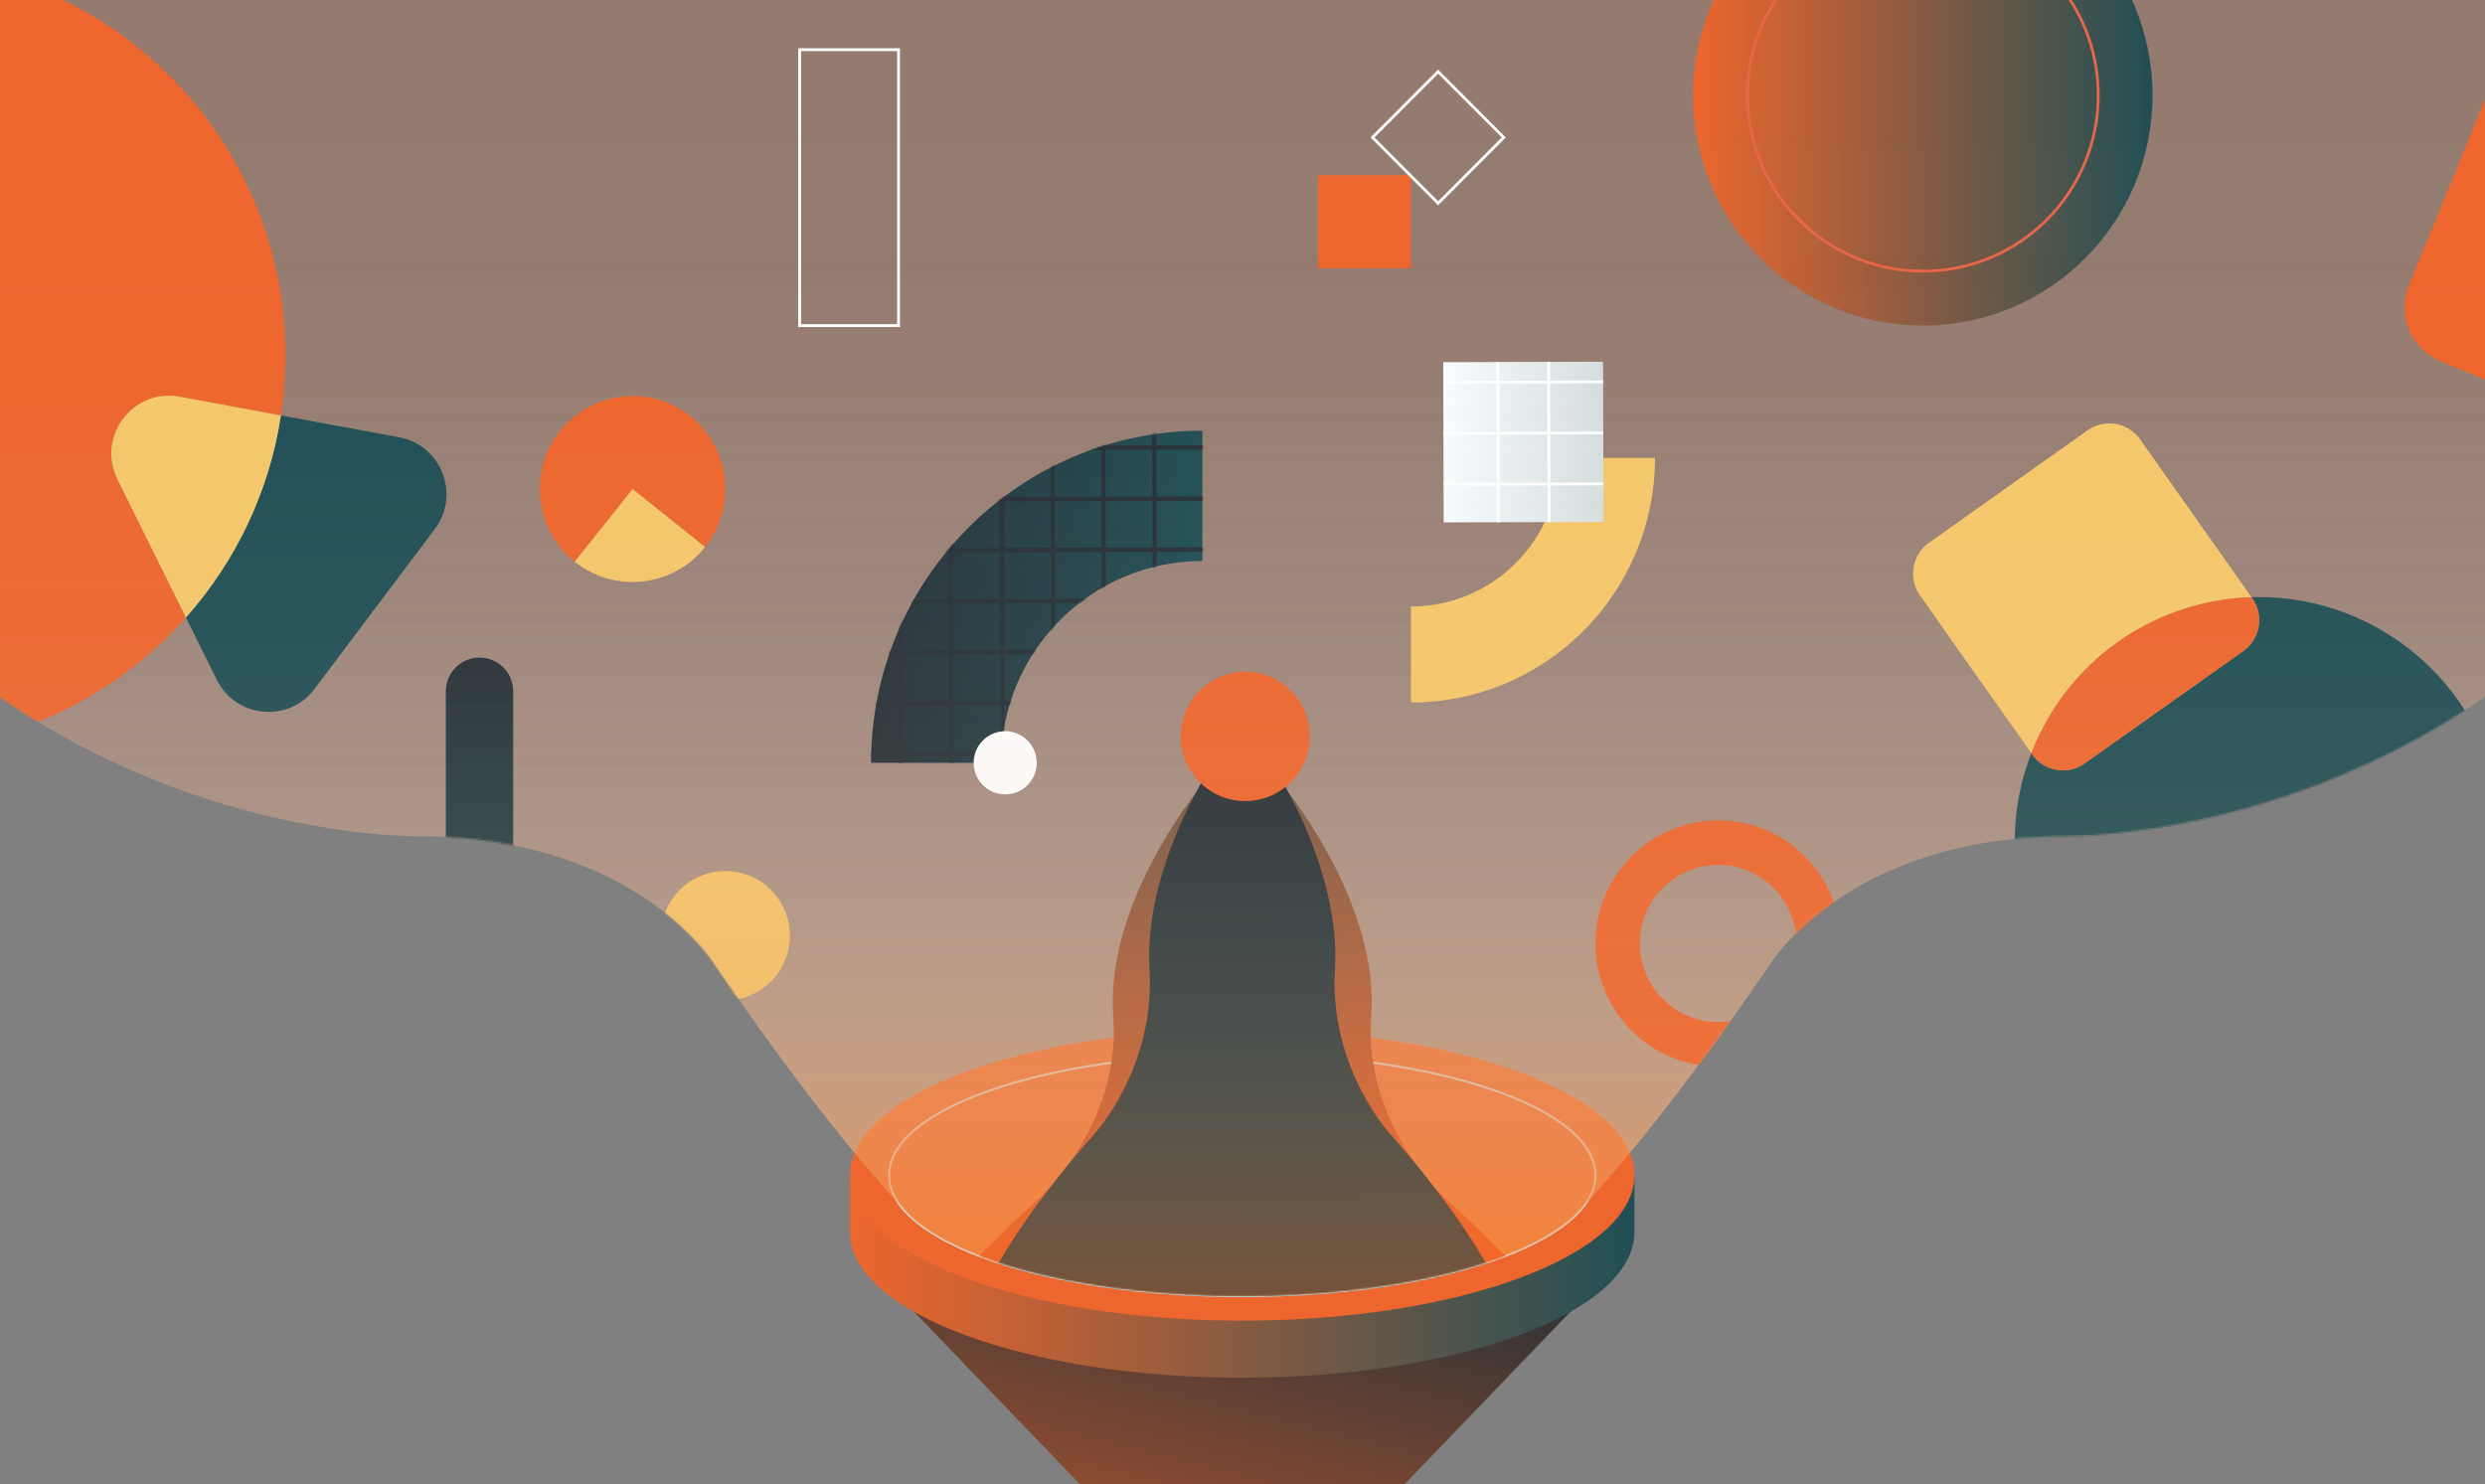 <svg width="1440" height="860" viewBox="0 0 1440 860" fill="none" xmlns="http://www.w3.org/2000/svg">
<rect x="0" y="0" width="1440" height="860" fill="#808080" stroke="none"/>
<g clip-path="url(#clip0_504_7128)">
<g clip-path="url(#clip1_504_7128)">
<path d="M719.849 -10.551H-101.932V306.521C38.678 490.105 245.252 484.604 245.252 484.604C367.962 485.826 413.138 557.426 413.138 557.426C467.354 637.133 505.416 680.972 521.539 698.379C523.811 701.428 526.685 704.393 530.077 707.266C530.131 707.32 530.169 707.35 530.169 707.35H530.184C560.616 732.995 634.065 751.074 719.842 751.074C805.618 751.074 879.068 732.995 909.499 707.35H909.515C909.515 707.35 909.553 707.32 909.606 707.266C913.006 704.393 915.872 701.428 918.144 698.379C934.275 680.972 972.33 637.133 1026.55 557.426C1026.55 557.426 1071.72 485.826 1194.43 484.604C1194.43 484.604 1401.01 490.113 1541.62 306.521V-10.551H719.834H719.849Z" fill="url(#paint0_linear_504_7128)"/>
<path d="M719.856 756.958H526.631L664.123 899.974C694.562 931.64 745.142 931.64 775.582 899.974L913.074 756.958H719.848H719.856Z" fill="url(#paint1_linear_504_7128)"/>
<path d="M928.999 680.964C894.359 650.811 813.759 629.667 719.848 629.667C625.938 629.667 545.338 650.804 510.698 680.964H492.585V714.013C492.585 760.595 594.332 798.351 719.848 798.351C845.364 798.351 947.111 760.595 947.111 714.013V680.964H928.999Z" fill="url(#paint2_linear_504_7128)"/>
<path d="M719.856 765.303C845.369 765.303 947.119 727.544 947.119 680.965C947.119 634.386 845.369 596.627 719.856 596.627C594.342 596.627 492.593 634.386 492.593 680.965C492.593 727.544 594.342 765.303 719.856 765.303Z" fill="#ED662D"/>
<path d="M719.857 751.075C832.892 751.075 924.524 719.686 924.524 680.965C924.524 642.245 832.892 610.855 719.857 610.855C606.822 610.855 515.189 642.245 515.189 680.965C515.189 719.686 606.822 751.075 719.857 751.075Z" stroke="#D5DDDE" stroke-width="1.212" stroke-miterlimit="10"/>
<path opacity="0.2" d="M719.849 -9.196H-101.932V306.521C38.678 490.106 245.252 484.604 245.252 484.604C367.962 485.826 413.138 557.426 413.138 557.426C467.354 637.134 505.416 680.972 521.539 698.379C523.811 701.428 526.685 704.393 530.077 707.266C530.131 707.32 530.169 707.35 530.169 707.35H530.184C560.616 732.995 634.065 751.074 719.842 751.074C805.618 751.074 879.068 732.995 909.499 707.35H909.515C909.515 707.35 909.553 707.32 909.606 707.266C913.006 704.393 915.872 701.428 918.144 698.379C934.275 680.972 972.33 637.134 1026.55 557.426C1026.55 557.426 1071.72 485.826 1194.43 484.604C1194.43 484.604 1401.01 490.113 1541.62 306.521V-9.196H719.834H719.849Z" fill="#ED662D"/>
<path d="M719.849 -9.196H-101.932V306.521C38.678 490.106 245.252 484.604 245.252 484.604C367.962 485.826 413.138 557.426 413.138 557.426C467.354 637.134 505.416 680.972 521.539 698.379C523.811 701.428 526.685 704.393 530.077 707.266C530.131 707.32 530.169 707.35 530.169 707.35H530.184C560.616 732.995 634.065 751.074 719.842 751.074C805.618 751.074 879.068 732.995 909.499 707.35H909.515C909.515 707.35 909.553 707.32 909.606 707.266C913.006 704.393 915.872 701.428 918.144 698.379C934.275 680.972 972.33 637.134 1026.55 557.426C1026.55 557.426 1071.72 485.826 1194.43 484.604C1194.43 484.604 1401.01 490.113 1541.62 306.521V-9.196H719.834H719.849Z" fill="url(#paint3_linear_504_7128)"/>
<mask id="mask0_504_7128" style="mask-type:luminance" maskUnits="userSpaceOnUse" x="-102" y="-8" width="1644" height="760">
<path d="M719.849 -7.479H-101.932V306.521C38.678 490.106 245.252 484.604 245.252 484.604C367.962 485.827 413.138 557.426 413.138 557.426C467.354 637.134 505.416 680.972 521.539 698.38C523.811 701.428 526.685 704.393 530.077 707.266C530.131 707.32 530.169 707.351 530.169 707.351H530.184C560.616 732.995 634.065 751.075 719.842 751.075C805.618 751.075 879.068 732.995 909.499 707.351H909.515C909.515 707.351 909.553 707.32 909.606 707.266C913.006 704.393 915.872 701.428 918.144 698.38C934.275 680.972 972.33 637.134 1026.55 557.426C1026.55 557.426 1071.72 485.827 1194.43 484.604C1194.43 484.604 1401.01 490.113 1541.62 306.521V-7.479H719.834H719.849Z" fill="white"/>
</mask>
<g mask="url(#mask0_504_7128)">
<path d="M839.389 696.178C839.389 696.178 789.778 653.348 794.603 588.893C799.429 524.43 746.371 459.111 746.371 459.111H693.321C693.321 459.111 640.271 524.438 645.089 588.893C649.915 653.356 600.303 696.178 600.303 696.178C520.381 768.855 503.847 812.121 503.847 812.121H935.853C935.853 812.121 919.319 768.863 839.397 696.178H839.389Z" fill="url(#paint4_linear_504_7128)"/>
<path d="M805.74 657.375C805.74 657.375 770.094 619.138 773.562 561.583C777.031 504.035 738.907 445.708 738.907 445.708H700.784C700.784 445.708 662.66 504.035 666.129 561.583C669.597 619.13 633.951 657.375 633.951 657.375C576.526 722.266 564.641 760.893 564.641 760.893H875.05C875.05 760.893 863.166 722.266 805.74 657.375Z" fill="url(#paint5_linear_504_7128)"/>
<path d="M721.588 464.209C742.23 464.209 758.964 447.435 758.964 426.743C758.964 406.051 742.23 389.277 721.588 389.277C700.945 389.277 684.211 406.051 684.211 426.743C684.211 447.435 700.945 464.209 721.588 464.209Z" fill="#ED662D"/>
<path d="M420.342 579.693C440.984 579.693 457.718 562.919 457.718 542.227C457.718 521.536 440.984 504.762 420.342 504.762C399.699 504.762 382.965 521.536 382.965 542.227C382.965 562.919 399.699 579.693 420.342 579.693Z" fill="#F6C76A"/>
<path d="M104.07 229.885L162.807 240.736C164.538 229.389 165.429 217.766 165.429 205.937C165.429 79.694 63.332 -22.648 -62.611 -22.648C-188.554 -22.648 -290.651 79.694 -290.651 205.937C-290.651 332.181 -188.554 434.522 -62.611 434.522C5.144 434.522 65.985 404.889 107.752 357.863L68.051 277.789C55.785 253.046 76.962 224.88 104.07 229.893V229.885Z" fill="#ED662D"/>
<path d="M231.317 253.398L162.807 240.744C156.015 285.332 136.354 325.671 107.76 357.864L125.644 393.931C136.713 416.252 167.343 419.094 182.307 399.188L251.968 306.552C266.932 286.646 255.772 257.914 231.317 253.398Z" fill="#204F55"/>
<path d="M104.07 229.886C76.962 224.88 55.785 253.039 68.051 277.782L107.752 357.856C136.347 325.663 156.007 285.324 162.8 240.736L104.063 229.886H104.07Z" fill="#F6C76A"/>
<path d="M1299.94 377.265L1208.02 442.408C1198.17 449.392 1184.53 447.046 1177.56 437.166L1177.09 436.501C1152.9 498.732 1175.4 571.364 1233.97 608.073C1300.22 649.604 1387.5 629.431 1428.94 563.027C1470.37 496.623 1450.24 409.129 1384 367.598C1359.33 352.132 1331.74 345.232 1304.69 346.08L1305.16 346.737C1312.13 356.61 1309.79 370.281 1299.93 377.265H1299.94Z" fill="#204F55"/>
<path d="M1209.73 249.364L1117.81 314.507C1107.96 321.491 1105.62 335.154 1112.58 345.034L1177.1 436.509C1180.27 428.34 1184.24 420.355 1189.04 412.653C1215.04 370.976 1259.11 347.517 1304.7 346.088L1240.18 254.613C1233.21 244.741 1219.58 242.395 1209.72 249.371L1209.73 249.364Z" fill="#F6C76A"/>
<path d="M1189.04 412.645C1184.24 420.347 1180.27 428.333 1177.1 436.501L1177.57 437.166C1184.54 447.039 1198.17 449.385 1208.03 442.408L1299.95 377.265C1309.79 370.281 1312.14 356.618 1305.18 346.738L1304.71 346.081C1259.12 347.51 1215.05 370.969 1189.05 412.645H1189.04Z" fill="#ED662D"/>
<path d="M1520.98 -52.191L1719.94 29.481C1737.02 36.495 1745.21 56.09 1738.22 73.217L1656.74 272.652C1649.74 289.779 1630.19 297.988 1613.11 290.975L1414.15 209.302C1397.06 202.288 1388.87 182.693 1395.87 165.566L1477.35 -33.869C1484.34 -50.996 1503.89 -59.205 1520.98 -52.191Z" fill="#ED662D"/>
<path d="M297.387 400.624C297.387 389.816 288.647 381.055 277.864 381.055C267.082 381.055 258.341 389.816 258.341 400.624V586.318C258.341 597.126 267.082 605.887 277.864 605.887C288.647 605.887 297.387 597.126 297.387 586.318V400.624Z" fill="url(#paint6_linear_504_7128)"/>
<path d="M520.686 28.794H463.367V188.675H520.686V28.794Z" stroke="white" stroke-width="1.649" stroke-miterlimit="10"/>
<path d="M1114.23 188.675C1187.74 188.675 1247.34 128.938 1247.34 55.249C1247.34 -18.44 1187.74 -78.177 1114.23 -78.177C1040.71 -78.177 981.119 -18.44 981.119 55.249C981.119 128.938 1040.71 188.675 1114.23 188.675Z" fill="url(#paint7_linear_504_7128)"/>
<path d="M1114.23 157.147C1170.37 157.147 1215.88 111.525 1215.88 55.249C1215.88 -1.028 1170.37 -46.649 1114.23 -46.649C1058.09 -46.649 1012.57 -1.028 1012.57 55.249C1012.57 111.525 1058.09 157.147 1114.23 157.147Z" stroke="#E86548" stroke-width="1.649" stroke-miterlimit="10"/>
<path d="M817.586 101.503H763.797V155.421H817.586V101.503Z" fill="#ED662D"/>
<path d="M871.403 79.649L833.369 41.524L795.334 79.65L833.369 117.775L871.403 79.649Z" stroke="white" stroke-width="1.649" stroke-miterlimit="10"/>
<path d="M995.665 475.419C956.375 475.419 924.518 507.345 924.518 546.736C924.518 586.128 956.367 618.053 995.665 618.053C1034.96 618.053 1066.81 586.128 1066.81 546.736C1066.81 507.345 1034.96 475.419 995.665 475.419ZM995.665 592.248C970.585 592.248 950.254 571.869 950.254 546.728C950.254 521.588 970.585 501.209 995.665 501.209C1020.75 501.209 1041.08 521.588 1041.08 546.728C1041.08 571.869 1020.75 592.248 995.665 592.248Z" fill="#ED662D"/>
</g>
<path d="M580.092 442.041C580.092 377.456 632.326 325.097 696.758 325.097V249.584C590.719 249.584 504.76 335.749 504.76 442.041H580.092Z" fill="url(#paint8_linear_504_7128)"/>
<mask id="mask1_504_7128" style="mask-type:luminance" maskUnits="userSpaceOnUse" x="504" y="249" width="193" height="194">
<path d="M580.093 442.041C580.093 377.456 632.327 325.097 696.759 325.097V249.584C590.72 249.584 504.761 335.749 504.761 442.041H580.093Z" fill="white"/>
</mask>
<g mask="url(#mask1_504_7128)">
<path d="M489.857 259.915L711.586 259.259" stroke="#263036" stroke-width="2.547" stroke-miterlimit="10"/>
<path d="M489.95 289.479L711.67 288.824" stroke="#263036" stroke-width="2.547" stroke-miterlimit="10"/>
<path d="M489.95 319.036L711.67 318.381" stroke="#263036" stroke-width="2.547" stroke-miterlimit="10"/>
<path d="M489.95 348.6L711.67 347.944" stroke="#263036" stroke-width="2.547" stroke-miterlimit="10"/>
<path d="M489.95 378.165L711.67 377.509" stroke="#263036" stroke-width="2.547" stroke-miterlimit="10"/>
<path d="M489.95 407.722L711.67 407.066" stroke="#263036" stroke-width="2.547" stroke-miterlimit="10"/>
<path d="M489.95 437.286L711.67 436.631" stroke="#263036" stroke-width="2.547" stroke-miterlimit="10"/>
<path d="M521.395 248.171L521.967 442.874" stroke="#263036" stroke-width="2.391" stroke-miterlimit="10"/>
<path d="M550.88 248.27L551.46 442.973" stroke="#263036" stroke-width="2.391" stroke-miterlimit="10"/>
<path d="M580.375 248.361L580.946 443.072" stroke="#263036" stroke-width="2.391" stroke-miterlimit="10"/>
<path d="M609.868 248.46L610.44 443.163" stroke="#263036" stroke-width="2.391" stroke-miterlimit="10"/>
<path d="M639.355 248.553L639.934 443.263" stroke="#263036" stroke-width="2.391" stroke-miterlimit="10"/>
<path d="M668.85 248.652L669.421 443.355" stroke="#263036" stroke-width="2.391" stroke-miterlimit="10"/>
</g>
<path d="M400.124 241.255C376.919 222.687 343.087 226.492 324.555 249.753C306.031 273.013 309.827 306.925 333.032 325.502L366.574 283.382L408.594 317.004C427.118 293.744 423.322 259.832 400.117 241.255H400.124Z" fill="#ED662D"/>
<path d="M333.04 325.501C356.245 344.07 390.076 340.264 408.608 317.004L366.589 283.382L333.047 325.501H333.04Z" fill="#F6C76A"/>
<path d="M582.486 460.357C592.577 460.357 600.758 452.156 600.758 442.041C600.758 431.925 592.577 423.724 582.486 423.724C572.394 423.724 564.213 431.925 564.213 442.041C564.213 452.156 572.394 460.357 582.486 460.357Z" fill="white"/>
<path d="M903.545 265.349C903.545 312.924 865.071 351.491 817.609 351.491V407.105C895.716 407.105 959.027 343.635 959.027 265.349H903.545Z" fill="#F6C76A"/>
<path d="M928.942 209.606L836.313 209.882L836.588 302.732L929.217 302.457L928.942 209.606Z" fill="url(#paint9_linear_504_7128)"/>
<path d="M836.347 221.556L928.969 221.289" stroke="white" stroke-width="1.649" stroke-miterlimit="10"/>
<path d="M836.432 251.12L929.061 250.846" stroke="white" stroke-width="1.649" stroke-miterlimit="10"/>
<path d="M836.515 280.685L929.144 280.41" stroke="white" stroke-width="1.649" stroke-miterlimit="10"/>
<path d="M867.869 209.812L868.144 302.654" stroke="white" stroke-width="1.649" stroke-miterlimit="10"/>
<path d="M897.363 209.719L897.637 302.57" stroke="white" stroke-width="1.649" stroke-miterlimit="10"/>
<path d="M720.011 -11.196H-101.77V306.521C38.84 490.106 245.413 484.604 245.413 484.604C368.124 485.826 413.299 557.426 413.299 557.426C467.515 637.134 505.578 680.972 521.701 698.379C523.973 701.428 526.847 704.393 530.239 707.266C530.292 707.32 530.331 707.35 530.331 707.35H530.346C560.778 732.995 634.227 751.074 720.003 751.074C805.78 751.074 879.229 732.995 909.661 707.35H909.676C909.676 707.35 909.714 707.32 909.768 707.266C913.168 704.393 916.034 701.428 918.306 698.379C934.436 680.972 972.491 637.134 1026.71 557.426C1026.71 557.426 1071.88 485.826 1194.59 484.604C1194.59 484.604 1401.17 490.113 1541.78 306.521V-11.196H719.996H720.011Z" fill="url(#paint10_linear_504_7128)"/>
</g>
</g>
<defs>
<linearGradient id="paint0_linear_504_7128" x1="719.849" y1="43.986" x2="719.849" y2="760.236" gradientUnits="userSpaceOnUse">
<stop stop-color="#D5DDDE" stop-opacity="0"/>
<stop offset="0.24" stop-color="#D5DDDE" stop-opacity="0.01"/>
<stop offset="0.43" stop-color="#D5DDDE" stop-opacity="0.06"/>
<stop offset="0.59" stop-color="#D5DDDE" stop-opacity="0.13"/>
<stop offset="0.74" stop-color="#D5DDDE" stop-opacity="0.23"/>
<stop offset="0.88" stop-color="#D5DDDE" stop-opacity="0.36"/>
<stop offset="1" stop-color="#D5DDDE" stop-opacity="0.5"/>
</linearGradient>
<linearGradient id="paint1_linear_504_7128" x1="644.768" y1="1056.52" x2="736.757" y2="691.277" gradientUnits="userSpaceOnUse">
<stop stop-color="#ED662D"/>
<stop offset="1" stop-color="#263036"/>
</linearGradient>
<linearGradient id="paint2_linear_504_7128" x1="492.593" y1="714.006" x2="947.111" y2="714.006" gradientUnits="userSpaceOnUse">
<stop stop-color="#ED662D"/>
<stop offset="1" stop-color="#204F55"/>
</linearGradient>
<linearGradient id="paint3_linear_504_7128" x1="719.849" y1="43.986" x2="719.849" y2="760.237" gradientUnits="userSpaceOnUse">
<stop stop-color="#D5DDDE" stop-opacity="0"/>
<stop offset="0.23" stop-color="#D5DCDA" stop-opacity="0.01"/>
<stop offset="0.41" stop-color="#D8D9D1" stop-opacity="0.05"/>
<stop offset="0.57" stop-color="#DCD5C1" stop-opacity="0.12"/>
<stop offset="0.71" stop-color="#E2D0AA" stop-opacity="0.21"/>
<stop offset="0.85" stop-color="#EAC98D" stop-opacity="0.33"/>
<stop offset="0.98" stop-color="#F3C069" stop-opacity="0.48"/>
<stop offset="1" stop-color="#F5BF64" stop-opacity="0.5"/>
</linearGradient>
<linearGradient id="paint4_linear_504_7128" x1="710.298" y1="718.72" x2="665.047" y2="278.208" gradientUnits="userSpaceOnUse">
<stop stop-color="#ED662D"/>
<stop offset="1" stop-color="#204F55"/>
</linearGradient>
<linearGradient id="paint5_linear_504_7128" x1="717.433" y1="453.526" x2="720.068" y2="787.676" gradientUnits="userSpaceOnUse">
<stop stop-color="#263036"/>
<stop offset="1" stop-color="#204F55"/>
</linearGradient>
<linearGradient id="paint6_linear_504_7128" x1="277.864" y1="382.713" x2="277.864" y2="602.579" gradientUnits="userSpaceOnUse">
<stop stop-color="#263036"/>
<stop offset="1" stop-color="#204F55"/>
</linearGradient>
<linearGradient id="paint7_linear_504_7128" x1="981.119" y1="55.249" x2="1247.34" y2="55.249" gradientUnits="userSpaceOnUse">
<stop stop-color="#ED662D"/>
<stop offset="1" stop-color="#204F55"/>
</linearGradient>
<linearGradient id="paint8_linear_504_7128" x1="504.767" y1="345.813" x2="696.765" y2="345.813" gradientUnits="userSpaceOnUse">
<stop stop-color="#263036"/>
<stop offset="1" stop-color="#204F55"/>
</linearGradient>
<linearGradient id="paint9_linear_504_7128" x1="836.443" y1="256.295" x2="929.072" y2="256.021" gradientUnits="userSpaceOnUse">
<stop stop-color="#F8FDFF"/>
<stop offset="1" stop-color="#D5DDDE"/>
</linearGradient>
<linearGradient id="paint10_linear_504_7128" x1="720.011" y1="43.986" x2="720.011" y2="760.236" gradientUnits="userSpaceOnUse">
<stop stop-color="#D5DDDE" stop-opacity="0"/>
<stop offset="0.25" stop-color="#D6D9D7" stop-opacity="0.01"/>
<stop offset="0.44" stop-color="#DACDC4" stop-opacity="0.05"/>
<stop offset="0.61" stop-color="#E0B8A2" stop-opacity="0.11"/>
<stop offset="0.77" stop-color="#EA9B73" stop-opacity="0.2"/>
<stop offset="0.91" stop-color="#F67637" stop-opacity="0.32"/>
<stop offset="1" stop-color="#FF5C0C" stop-opacity="0.4"/>
</linearGradient>
<clipPath id="clip0_504_7128">
<rect width="1440" height="860" fill="white"/>
</clipPath>
<clipPath id="clip1_504_7128">
<rect width="1532" height="924" fill="white" transform="translate(-46)"/>
</clipPath>
</defs>
</svg>
